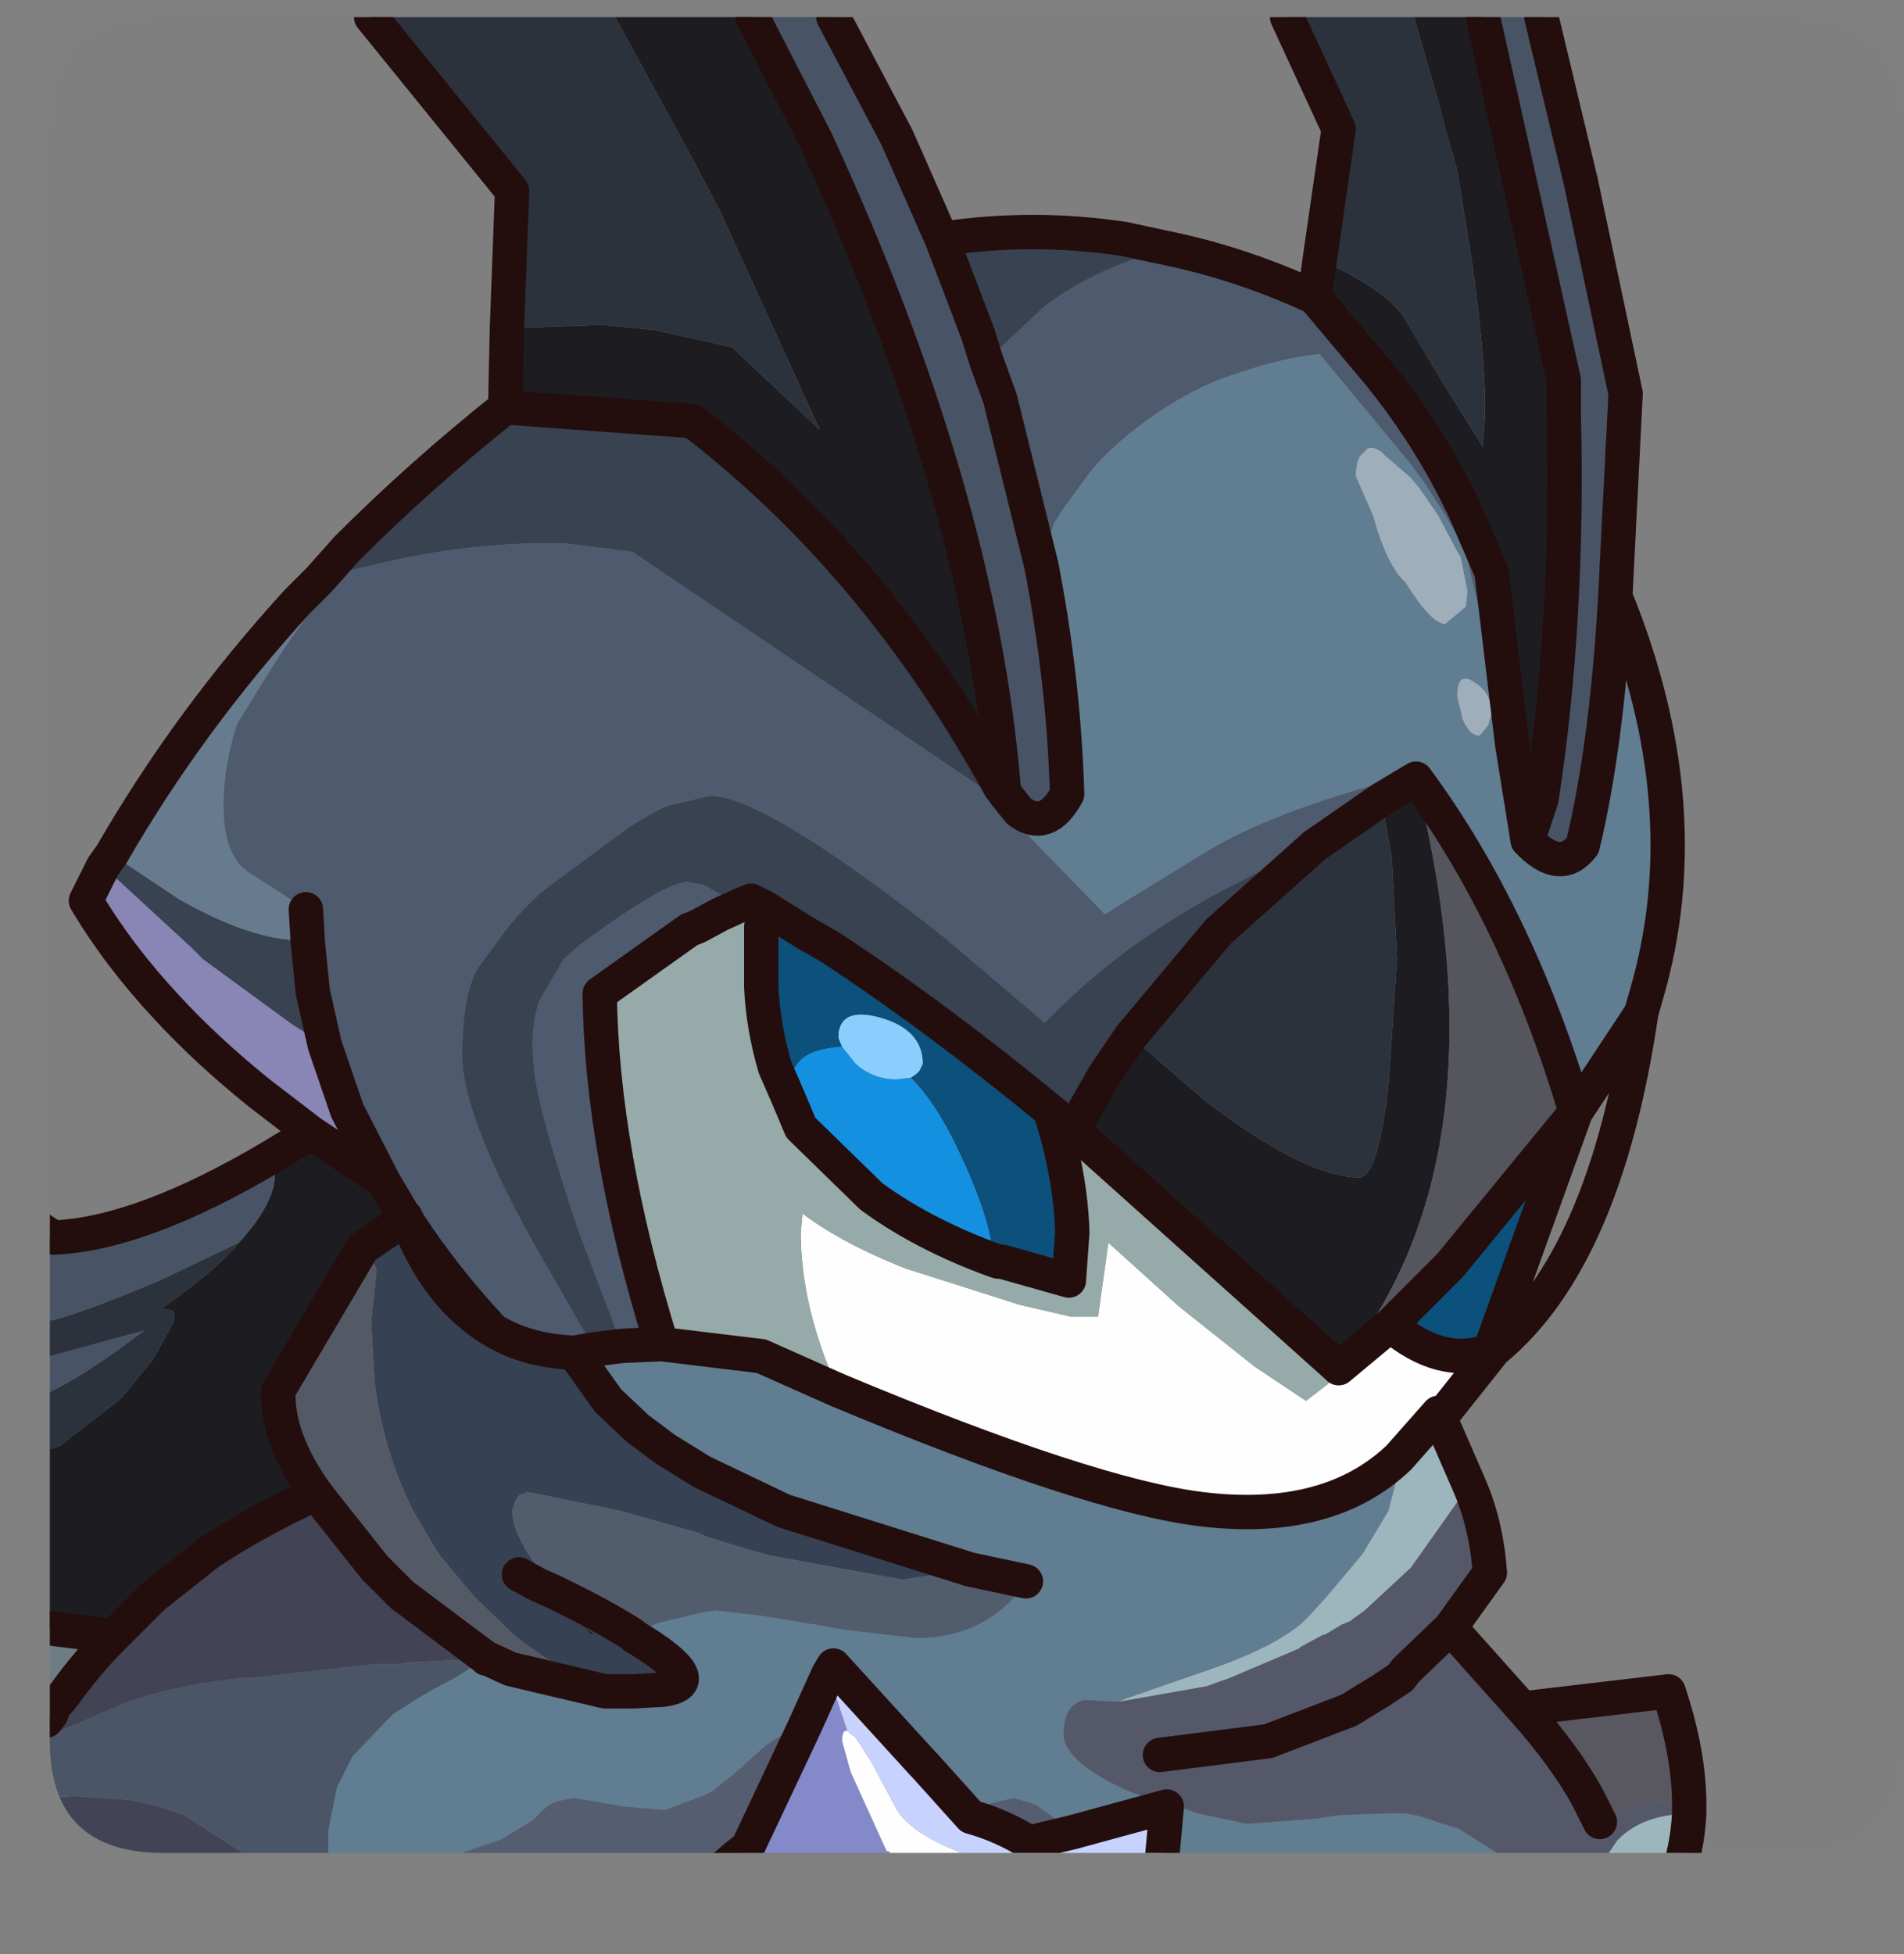 <?xml version="1.0" encoding="UTF-8" standalone="no"?>
<svg xmlns:ffdec="https://www.free-decompiler.com/flash" xmlns:xlink="http://www.w3.org/1999/xlink" ffdec:objectType="frame" height="56.85px" width="55.4px" xmlns="http://www.w3.org/2000/svg">
  <rect width="100%" height="100%" fill="#808080" stroke="none"/>
  <g transform="matrix(1.0, 0.0, 0.0, 1.0, 1.45, 0.5)">
    <clipPath id="clipPath0" transform="matrix(1.0, 0.0, 0.0, 1.0, 0.0, 0.0)">
      <path d="M50.5 0.0 Q53.95 0.0 53.95 3.3 L53.95 50.15 Q53.95 53.4 50.5 53.4 L3.3 53.4 Q0.0 53.4 0.0 50.15 L0.0 3.3 Q0.0 0.0 3.3 0.0 L50.5 0.0" fill="#000000" fill-rule="evenodd" stroke="none"/>
    </clipPath>
    <g clip-path="url(#clipPath0)">
      <use ffdec:characterId="2" height="56.85" transform="matrix(1.0, 0.0, 0.0, 1.0, -1.45, -0.5)" width="49.65" xlink:href="#shape1"/>
    </g>
    <use ffdec:characterId="3" height="53.4" transform="matrix(1.0, 0.0, 0.0, 1.0, 0.0, 0.0)" width="53.95" xlink:href="#shape2"/>
  </g>
  <defs>
    <g id="shape1" transform="matrix(1.0, 0.0, 0.0, 1.0, 1.45, 0.5)">
      <path d="M41.95 38.8 L42.0 38.8 40.45 40.75 40.4 40.6 39.25 41.9 Q37.2 43.85 33.5 43.4 30.25 43.0 22.95 39.95 21.85 37.55 21.85 35.35 L21.9 34.8 Q22.95 35.6 24.65 36.3 L24.9 36.4 28.2 37.45 29.7 37.8 30.5 37.8 30.8 35.65 32.85 37.5 35.05 39.25 36.55 40.25 37.2 39.75 37.45 39.25 37.5 39.3 39.0 38.05 Q40.5 39.3 41.85 38.8 L41.85 38.9 41.95 38.8 M23.2 49.85 L23.45 50.05 23.9 50.75 24.65 52.15 Q25.05 52.8 26.4 53.35 L28.35 54.25 Q29.1 54.6 29.65 55.3 L30.15 54.6 30.65 53.9 31.05 53.45 Q31.4 53.55 31.4 53.9 L31.15 54.8 30.75 55.85 29.55 55.85 28.75 55.15 27.45 54.25 26.1 53.9 Q24.9 53.75 24.5 53.45 L24.4 53.35 24.35 53.35 24.3 53.25 23.3 51.05 23.05 50.15 Q23.05 49.8 23.2 49.85" fill="#ffffff" fill-rule="evenodd" stroke="none"/>
      <path d="M5.5 35.65 Q6.55 34.5 6.55 33.65 L6.45 33.15 7.6 32.45 9.7 33.85 10.35 34.95 9.1 35.8 6.65 39.95 Q6.6 41.35 7.75 42.95 6.1 43.7 4.65 44.65 L3.0 45.95 1.85 47.1 -0.95 46.75 -0.95 42.0 0.3 41.55 2.05 40.2 3.0 39.05 3.55 38.05 Q3.8 37.5 3.2 37.6 4.85 36.45 5.5 35.65 M-0.05 49.65 L-0.1 49.55 0.05 49.35 -0.05 49.55 -0.05 49.65 M41.7 0.0 L44.05 10.55 44.05 11.5 Q44.2 17.6 43.4 22.75 L43.0 23.95 42.55 21.15 41.95 16.15 41.15 14.3 40.85 13.7 Q39.95 11.95 38.65 10.35 L36.8 8.15 36.95 7.05 Q39.05 8.0 39.5 8.9 L40.6 10.75 41.7 12.5 41.7 12.25 Q41.9 10.9 41.4 7.25 L40.95 4.45 40.65 3.4 40.4 2.45 39.75 0.2 39.7 0.0 41.7 0.0 M38.75 22.75 L39.75 22.15 Q42.5 33.25 37.5 39.3 L37.45 39.25 29.75 32.35 30.1 31.8 30.5 31.1 30.7 30.75 31.45 29.65 33.65 31.55 Q36.55 33.75 38.1 33.75 38.65 33.75 38.95 31.05 L39.2 27.4 39.05 24.5 38.75 22.75 M20.45 0.0 L22.3 3.6 Q27.05 13.9 27.75 22.4 L27.65 22.4 Q24.05 15.85 18.7 11.75 L13.25 11.35 13.3 9.05 16.05 8.95 17.6 9.1 19.85 9.6 22.4 12.0 19.55 5.75 18.85 4.4 16.45 0.0 20.45 0.0 M12.9 38.2 Q11.3 37.25 10.45 35.1 11.5 36.7 12.9 38.2 M15.85 47.05 L15.75 47.05 15.4 46.7 15.85 47.05 M38.25 55.1 L38.4 54.95 38.95 54.55 39.25 54.65 40.15 54.8 38.25 55.1" fill="#1d1c20" fill-rule="evenodd" stroke="none"/>
      <path d="M5.5 35.65 L3.2 36.75 Q0.35 37.95 -0.25 37.95 L-0.95 37.55 -0.95 34.8 0.1 35.5 Q2.65 35.4 6.45 33.15 L6.55 33.65 Q6.55 34.5 5.5 35.65 M-0.95 39.2 L0.55 38.8 2.75 38.2 Q0.55 39.9 -0.95 40.4 L-0.95 39.2 M41.7 0.0 L43.4 0.0 44.55 4.8 45.85 10.95 45.55 16.85 Q45.3 21.2 44.6 24.1 43.95 24.95 43.0 23.95 L43.4 22.75 Q44.2 17.6 44.05 11.5 L44.05 10.55 41.7 0.0 M28.85 15.95 Q29.5 19.3 29.6 22.6 29.0 23.7 28.2 23.1 L27.8 22.6 27.75 22.4 Q27.05 13.9 22.3 3.6 L20.45 0.0 22.8 0.0 24.65 3.5 25.95 6.45 27.0 9.2 27.25 10.0 27.65 11.1 28.85 15.95" fill="#485466" fill-rule="evenodd" stroke="none"/>
      <path d="M-0.95 37.55 L-0.25 37.95 Q0.35 37.95 3.2 36.75 L5.5 35.65 Q4.85 36.45 3.2 37.6 3.8 37.5 3.55 38.05 L3.0 39.05 2.05 40.2 0.3 41.55 -0.95 42.0 -0.95 40.4 Q0.55 39.9 2.75 38.2 L0.55 38.8 -0.95 39.2 -0.95 37.55 M39.7 0.0 L39.75 0.2 40.4 2.45 40.65 3.4 40.95 4.45 41.4 7.25 Q41.9 10.9 41.7 12.25 L41.7 12.5 40.6 10.75 39.5 8.9 Q39.05 8.0 36.95 7.05 L37.5 3.25 36.0 0.0 39.7 0.0 M36.8 24.1 L38.75 22.75 39.05 24.5 39.2 27.4 38.95 31.05 Q38.65 33.75 38.1 33.75 36.55 33.75 33.65 31.55 L31.45 29.65 34.0 26.6 36.8 24.1 M16.45 0.0 L18.85 4.4 19.55 5.75 22.4 12.0 19.85 9.6 17.6 9.1 16.05 8.95 13.3 9.05 13.45 5.05 9.35 0.0 16.45 0.0 M23.8 54.95 L24.95 54.85 Q26.65 54.85 27.9 55.85 L25.6 55.85 Q24.8 55.25 23.8 54.95" fill="#2b323c" fill-rule="evenodd" stroke="none"/>
      <path d="M12.65 47.75 L12.7 47.75 12.75 47.75 13.4 48.05 16.15 48.7 16.3 48.7 16.7 48.7 17.0 48.7 17.85 48.65 Q19.25 48.45 17.0 47.1 17.25 46.85 17.75 46.7 L19.0 46.4 19.4 46.35 20.7 46.5 22.2 46.75 22.25 46.75 23.05 46.9 25.2 47.15 Q27.25 47.15 28.4 45.55 L28.4 45.5 26.75 45.15 26.6 45.1 21.35 43.45 19.05 42.35 18.95 42.3 17.9 41.65 17.7 41.5 17.1 41.05 16.25 40.25 15.25 38.85 15.85 38.75 16.65 38.65 17.8 38.6 20.7 38.95 22.95 39.95 Q30.25 43.0 33.5 43.4 37.2 43.85 39.25 41.9 L39.3 42.0 39.3 42.1 38.95 43.45 38.2 44.7 37.15 45.95 36.65 46.5 36.45 46.7 Q35.65 47.4 33.8 48.05 L31.35 48.9 31.1 49.0 31.0 49.0 30.1 48.95 29.95 49.0 Q29.5 49.2 29.5 49.95 L29.5 50.05 Q29.65 50.85 31.5 51.65 L31.95 51.8 Q32.35 51.85 33.4 52.25 L34.8 52.55 34.9 52.55 36.9 52.4 37.5 52.3 38.9 52.25 39.1 52.25 39.25 52.25 39.45 52.25 39.7 52.3 39.75 52.3 41.0 52.7 42.1 53.4 42.75 54.1 43.15 54.65 43.45 55.3 43.4 55.35 43.05 55.75 42.95 55.85 37.45 55.85 38.25 55.1 40.15 54.8 39.25 54.65 38.95 54.55 35.85 54.15 Q35.0 54.15 34.15 54.65 L33.05 55.5 32.75 55.85 32.15 55.85 32.5 52.05 29.75 52.8 29.65 52.7 28.7 52.0 28.05 51.8 27.0 52.05 25.45 50.85 25.4 50.8 22.8 47.95 22.65 48.2 21.95 49.75 Q21.4 49.85 20.8 50.3 L20.3 50.75 20.15 50.9 19.95 51.05 19.9 51.1 19.35 51.55 19.1 51.7 17.9 52.15 16.7 52.05 15.25 51.8 14.75 51.9 Q14.5 52.0 14.3 52.2 L14.05 52.45 13.15 53.0 11.7 53.5 Q11.35 53.7 11.25 54.55 L11.25 54.6 10.5 54.6 10.1 55.35 10.0 55.55 9.9 55.85 9.3 55.85 8.6 55.4 8.4 55.3 Q8.1 54.25 8.1 53.45 L8.1 53.4 8.1 52.8 8.15 52.5 8.35 51.5 8.8 50.6 9.8 49.55 10.0 49.35 10.8 48.85 11.05 48.7 11.8 48.3 12.35 47.95 12.65 47.8 12.65 47.75 M43.0 23.95 Q43.95 24.95 44.6 24.1 45.3 21.2 45.55 16.85 48.05 23.0 46.45 28.45 L46.35 28.8 46.25 29.05 44.4 31.85 Q42.7 26.15 39.75 22.15 L38.75 22.75 38.65 22.3 Q35.25 23.25 33.45 24.4 L31.25 25.75 30.7 26.1 27.1 22.4 27.65 22.4 27.8 22.6 28.2 23.1 Q29.0 23.7 29.6 22.6 29.5 19.3 28.85 15.95 L29.2 14.75 29.45 14.35 30.25 13.25 Q30.85 12.5 31.95 11.7 33.0 10.95 34.0 10.55 35.75 9.9 36.95 9.8 L39.6 13.0 40.0 13.55 40.55 14.4 41.15 15.4 42.55 21.15 43.0 23.95 M41.2 17.15 L41.25 16.7 41.05 15.7 40.9 15.45 40.4 14.5 39.85 13.7 39.6 13.4 38.85 12.75 38.75 12.65 Q38.4 12.4 38.25 12.65 38.0 12.8 38.0 13.35 L38.5 14.5 Q38.9 15.95 39.45 16.45 40.2 17.65 40.6 17.65 L41.2 17.15 M41.45 19.35 Q40.95 19.0 40.95 19.75 L41.1 20.4 Q41.3 20.9 41.6 20.9 L41.85 20.6 41.95 20.25 Q41.95 19.65 41.45 19.35 M40.15 54.8 L40.8 54.7 40.15 54.8" fill="#617d92" fill-rule="evenodd" stroke="none"/>
      <path d="M10.35 34.95 L9.7 33.85 8.65 31.8 8.0 29.9 7.65 28.35 7.5 26.85 7.5 26.8 7.45 25.95 5.9 24.95 Q5.05 24.5 5.05 22.95 5.05 21.75 5.45 20.55 L6.1 19.5 Q7.45 17.25 8.65 16.1 L9.35 15.95 Q11.95 15.3 14.5 15.3 L14.95 15.3 16.95 15.55 27.1 22.4 30.7 26.1 31.25 25.75 33.45 24.4 Q35.25 23.25 38.65 22.3 L38.75 22.75 36.8 24.1 Q34.4 25.2 33.15 25.95 30.85 27.3 28.95 29.25 L26.0 26.75 Q20.8 22.65 19.2 22.65 L17.95 22.95 Q17.4 23.2 16.8 23.6 L14.7 25.15 Q13.85 25.75 13.05 26.85 L12.5 27.6 Q12.0 28.35 12.0 30.2 12.0 32.05 14.35 36.15 L15.85 38.75 15.25 38.85 Q13.9 38.8 12.9 38.2 11.5 36.7 10.45 35.1 L10.35 34.9 10.35 34.95 M36.8 8.15 L38.65 10.35 Q39.95 11.95 40.85 13.7 L41.15 14.3 41.95 16.15 42.55 21.15 41.15 15.4 40.55 14.4 40.0 13.55 39.6 13.0 36.95 9.8 Q35.75 9.9 34.0 10.55 33.0 10.95 31.95 11.7 30.85 12.5 30.25 13.25 L29.45 14.35 29.2 14.75 28.85 15.95 27.65 11.1 27.25 10.0 28.95 8.4 Q30.65 7.15 32.65 6.75 34.75 7.2 36.8 8.15 M16.65 38.65 L15.4 35.35 Q14.25 31.95 14.1 30.7 13.95 29.4 14.25 28.6 L14.95 27.4 15.4 27.0 Q17.5 25.45 18.3 25.2 L18.55 25.15 19.05 25.25 20.0 25.8 20.05 25.85 19.5 26.1 18.85 26.45 18.6 26.55 16.0 28.4 Q16.05 32.95 17.8 38.6 L16.65 38.65" fill="#4e5a6d" fill-rule="evenodd" stroke="none"/>
      <path d="M41.45 19.35 Q41.95 19.65 41.95 20.25 L41.85 20.6 41.6 20.9 Q41.3 20.9 41.1 20.4 L40.95 19.75 Q40.95 19.0 41.45 19.35 M41.2 17.15 L40.6 17.65 Q40.2 17.65 39.45 16.45 38.9 15.95 38.5 14.5 L38.0 13.35 Q38.0 12.8 38.25 12.65 38.4 12.4 38.75 12.65 L38.85 12.75 39.6 13.4 39.85 13.7 40.4 14.5 40.9 15.45 41.05 15.7 41.25 16.7 41.2 17.15" fill="#a0afbc" fill-rule="evenodd" stroke="none"/>
      <path d="M39.75 22.15 Q42.7 26.15 44.4 31.85 L40.75 36.3 39.0 38.05 37.5 39.3 Q42.5 33.25 39.75 22.15" fill="#55555e" fill-rule="evenodd" stroke="none"/>
      <path d="M39.0 38.05 L40.75 36.3 44.4 31.85 41.95 38.65 41.95 38.7 41.85 38.8 Q40.5 39.3 39.0 38.05 M20.8 25.9 L22.0 26.65 22.7 27.05 Q25.75 29.05 29.1 31.8 29.7 33.65 29.75 35.35 L29.65 36.75 27.7 36.2 27.6 36.2 27.45 36.15 Q27.4 35.0 26.45 33.0 25.8 31.6 25.05 30.85 L25.2 30.75 25.3 30.65 25.4 30.45 Q25.4 29.45 24.15 29.1 23.05 28.8 22.95 29.55 L22.95 29.7 23.05 29.95 Q22.3 30.0 21.95 30.25 21.5 30.6 21.45 31.35 L21.1 30.55 Q20.75 29.35 20.7 28.2 L20.7 26.95 20.7 26.45 20.8 25.9" fill="#0c507c" fill-rule="evenodd" stroke="none"/>
      <path d="M27.65 22.4 L27.1 22.4 16.95 15.55 14.95 15.3 14.5 15.3 Q11.95 15.3 9.35 15.95 L8.65 16.1 7.85 16.35 8.65 15.45 Q10.8 13.3 13.25 11.35 L18.7 11.75 Q24.05 15.85 27.65 22.4 M25.95 6.45 Q28.6 6.05 31.25 6.45 L32.65 6.75 Q30.65 7.15 28.95 8.4 L27.25 10.0 27.0 9.2 25.95 6.45 M36.8 24.1 L34.0 26.6 31.45 29.65 30.7 30.75 30.5 31.1 30.1 31.8 29.75 32.35 29.1 31.8 Q25.75 29.05 22.7 27.05 L22.0 26.65 20.8 25.9 20.4 25.7 20.05 25.85 20.0 25.8 19.05 25.25 18.55 25.15 18.3 25.2 Q17.5 25.45 15.4 27.0 L14.95 27.4 14.25 28.6 Q13.95 29.4 14.1 30.7 14.25 31.95 15.4 35.35 L16.65 38.65 15.85 38.75 14.35 36.15 Q12.0 32.05 12.0 30.2 12.0 28.35 12.5 27.6 L13.05 26.85 Q13.85 25.75 14.7 25.15 L16.8 23.6 Q17.4 23.2 17.95 22.95 L19.2 22.65 Q20.8 22.65 26.0 26.75 L28.95 29.25 Q30.85 27.3 33.15 25.95 34.4 25.2 36.8 24.1 M7.5 26.8 L7.5 26.85 7.65 28.35 8.0 29.9 7.05 29.3 4.45 27.4 4.1 27.05 1.55 24.7 1.8 24.35 3.75 25.65 Q5.85 26.85 7.3 26.85 L7.45 26.8 7.5 26.8" fill="#384250" fill-rule="evenodd" stroke="none"/>
      <path d="M8.65 16.1 Q7.45 17.25 6.1 19.5 L5.45 20.55 Q5.05 21.75 5.05 22.95 5.05 24.5 5.9 24.95 L7.45 25.95 7.5 26.8 7.45 26.8 7.3 26.85 Q5.85 26.85 3.75 25.65 L1.8 24.35 Q4.05 20.45 7.2 17.0 L7.85 16.35 8.65 16.1" fill="#677b8f" fill-rule="evenodd" stroke="none"/>
      <path d="M29.1 31.8 L29.75 32.35 37.45 39.25 37.2 39.75 36.55 40.25 35.05 39.25 32.85 37.5 30.8 35.65 30.5 37.8 29.7 37.8 28.2 37.45 24.9 36.4 24.65 36.3 Q22.95 35.6 21.9 34.8 L21.85 35.35 Q21.85 37.55 22.95 39.95 L20.7 38.95 17.8 38.6 Q16.05 32.95 16.0 28.4 L18.6 26.55 18.85 26.45 19.5 26.1 20.05 25.85 20.7 26.45 20.7 26.95 20.7 28.2 Q20.75 29.35 21.1 30.55 L21.45 31.35 21.85 32.3 23.9 34.3 Q25.4 35.4 27.45 36.15 L27.6 36.2 27.7 36.2 29.65 36.75 29.75 35.35 Q29.7 33.65 29.1 31.8" fill="#97abaa" fill-rule="evenodd" stroke="none"/>
      <path d="M9.7 33.85 L7.6 32.45 6.1 31.3 Q4.55 30.05 3.4 28.8 2.0 27.3 1.05 25.7 L1.55 24.7 4.1 27.05 4.45 27.4 7.05 29.3 8.0 29.9 8.65 31.8 9.7 33.85" fill="#8a87b6" fill-rule="evenodd" stroke="none"/>
      <path d="M23.05 29.95 L22.95 29.7 22.95 29.55 Q23.05 28.8 24.15 29.1 25.4 29.45 25.4 30.45 L25.3 30.65 25.2 30.75 25.05 30.85 24.65 30.9 Q23.95 30.9 23.45 30.45 L23.05 29.95" fill="#8acffd" fill-rule="evenodd" stroke="none"/>
      <path d="M23.05 29.95 L23.45 30.45 Q23.95 30.9 24.65 30.9 L25.05 30.85 Q25.8 31.6 26.45 33.0 27.4 35.0 27.45 36.15 25.4 35.4 23.9 34.3 L21.85 32.3 21.45 31.35 Q21.5 30.6 21.95 30.25 22.3 30.0 23.05 29.95" fill="#1491e2" fill-rule="evenodd" stroke="none"/>
      <path d="M22.65 48.2 L22.8 47.95 25.4 50.8 25.45 50.85 26.8 52.35 Q27.7 52.6 28.5 53.1 L29.75 52.8 32.5 52.05 32.15 55.85 30.75 55.85 31.15 54.8 31.4 53.9 Q31.4 53.55 31.05 53.45 L30.65 53.9 30.15 54.6 29.65 55.3 Q29.1 54.6 28.35 54.25 L26.4 53.35 Q25.05 52.8 24.65 52.15 L23.9 50.75 23.45 50.05 23.2 49.85 22.65 48.2 M14.0 55.85 L13.7 55.4 18.65 54.8 19.0 54.4 18.7 55.2 18.5 55.85 14.0 55.85" fill="#c8d4ff" fill-rule="evenodd" stroke="none"/>
      <path d="M47.7 52.0 L46.9 51.9 Q46.25 51.9 45.6 52.25 L45.1 52.5 44.75 51.8 Q44.1 50.6 42.85 49.2 L47.1 48.7 Q47.7 50.5 47.7 52.0" fill="#595860" fill-rule="evenodd" stroke="none"/>
      <path d="M40.75 46.85 L42.85 49.2 Q44.1 50.6 44.75 51.8 L44.85 52.7 45.1 52.5 45.6 52.25 Q46.25 51.9 46.9 51.9 L47.7 52.0 47.7 52.25 47.15 52.3 Q46.15 52.45 45.6 53.05 L44.65 54.45 44.65 54.5 44.5 54.7 Q43.7 55.75 43.25 55.75 L43.05 55.75 43.4 55.35 43.45 55.3 43.15 54.65 42.75 54.1 42.1 53.4 41.0 52.7 39.75 52.3 39.7 52.3 39.45 52.25 39.25 52.25 39.1 52.25 38.9 52.25 37.5 52.3 36.9 52.4 34.9 52.55 34.8 52.55 33.4 52.25 Q32.35 51.85 31.95 51.8 L31.5 51.65 Q29.65 50.85 29.5 50.05 L29.5 49.95 Q29.5 49.2 29.95 49.0 L30.1 48.95 31.0 49.0 31.1 49.0 33.65 48.55 34.35 48.3 36.35 47.45 36.4 47.4 37.05 47.05 37.1 47.05 37.6 46.75 37.85 46.65 37.9 46.6 38.25 46.35 39.6 45.1 41.3 42.7 Q41.8 43.85 41.9 45.25 L40.75 46.85 39.45 48.1 39.3 48.3 38.85 48.6 38.7 48.7 38.45 48.85 37.8 49.25 35.45 50.15 32.3 50.55 35.45 50.15 37.8 49.25 38.45 48.85 38.7 48.7 38.85 48.6 39.3 48.3 39.45 48.1 40.75 46.85" fill="#555869" fill-rule="evenodd" stroke="none"/>
      <path d="M9.1 35.8 L10.35 34.95 10.35 34.9 10.45 35.1 Q11.3 37.25 12.9 38.2 13.9 38.8 15.25 38.85 L16.25 40.25 17.1 41.05 17.7 41.5 17.9 41.65 18.95 42.3 19.05 42.35 21.35 43.45 26.6 45.1 26.55 45.15 26.15 45.25 24.8 45.45 20.95 44.75 20.4 44.6 19.1 44.2 19.0 44.15 18.9 44.1 16.6 43.45 13.9 42.9 13.65 43.0 13.55 43.15 13.45 43.45 13.5 43.8 13.6 44.1 13.85 44.6 14.3 45.25 14.65 45.8 Q16.1 46.5 16.95 47.05 L17.0 47.1 Q19.25 48.45 17.85 48.65 L17.0 48.7 16.7 48.7 16.3 48.7 16.15 48.7 Q14.7 48.0 13.55 47.1 L12.35 45.95 11.35 44.75 11.1 44.35 10.6 43.5 10.55 43.4 Q9.7 41.7 9.45 39.7 L9.35 37.95 9.5 36.55 Q9.55 36.3 9.1 35.8 M13.65 45.3 L14.2 45.6 14.65 45.8 14.2 45.6 13.65 45.3 M15.85 47.05 L15.4 46.7 15.75 47.05 15.85 47.05" fill="#364153" fill-rule="evenodd" stroke="none"/>
      <path d="M7.75 42.95 Q6.6 41.35 6.65 39.95 L9.1 35.8 Q9.55 36.3 9.5 36.55 L9.35 37.95 9.45 39.7 Q9.7 41.7 10.55 43.4 L10.6 43.5 11.1 44.35 11.35 44.75 12.35 45.95 13.55 47.1 Q14.7 48.0 16.15 48.7 L13.4 48.05 12.75 47.75 12.7 47.75 12.65 47.7 10.25 45.9 9.8 45.45 9.45 45.1 8.1 43.4 7.75 42.95" fill="#535965" fill-rule="evenodd" stroke="none"/>
      <path d="M1.85 47.1 L3.0 45.95 4.65 44.65 Q6.1 43.7 7.75 42.95 L8.1 43.4 9.45 45.1 9.8 45.45 10.25 45.9 12.65 47.7 12.7 47.75 12.65 47.75 11.6 47.8 10.5 47.85 10.2 47.9 9.55 47.9 8.65 48.0 7.3 48.15 6.45 48.25 5.95 48.3 5.75 48.3 5.65 48.3 5.3 48.35 Q3.6 48.55 2.3 49.0 L0.3 49.85 0.0 49.65 -0.05 49.65 -0.05 49.55 0.05 49.35 0.25 49.0 0.45 48.75 Q1.1 47.85 1.85 47.1 M-0.95 51.85 L-0.9 51.85 0.7 51.75 2.25 51.85 Q3.15 52.0 3.9 52.3 L6.1 53.7 6.75 54.15 7.0 54.3 8.4 55.3 8.6 55.4 9.3 55.85 2.65 55.85 -0.95 55.85 -0.95 55.25 -0.95 51.85 M2.65 55.85 L-0.8 54.95 -0.95 55.25 -0.8 54.95 2.65 55.85" fill="#424355" fill-rule="evenodd" stroke="none"/>
      <path d="M-0.95 46.75 L1.85 47.1 Q1.1 47.85 0.45 48.75 L0.25 49.0 0.05 49.35 -0.1 49.55 -0.05 49.65 -0.4 50.1 -0.6 50.15 -0.95 50.1 -0.95 46.75" fill="#6e7d84" fill-rule="evenodd" stroke="none"/>
      <path d="M-0.95 50.1 L-0.6 50.15 -0.4 50.1 -0.05 49.65 0.0 49.65 0.3 49.85 2.3 49.0 Q3.6 48.55 5.3 48.35 L5.65 48.3 5.75 48.3 5.95 48.3 6.45 48.25 7.3 48.15 8.65 48.0 9.55 47.9 10.2 47.9 10.5 47.85 11.6 47.8 12.65 47.75 12.65 47.8 12.35 47.95 11.8 48.3 11.05 48.7 10.8 48.85 10.0 49.35 9.8 49.55 8.8 50.6 8.35 51.5 8.15 52.5 8.1 52.8 8.1 53.4 8.1 53.45 Q8.1 54.25 8.4 55.3 L7.0 54.3 6.75 54.15 6.1 53.7 3.9 52.3 Q3.15 52.0 2.25 51.85 L0.7 51.75 -0.9 51.85 -0.95 51.85 -0.95 50.1 M11.25 54.6 L12.25 55.85 10.55 55.85 Q10.5 55.3 11.25 54.6" fill="#4a5567" fill-rule="evenodd" stroke="none"/>
      <path d="M17.0 47.1 L16.95 47.05 Q16.1 46.5 14.65 45.8 L14.3 45.25 13.85 44.6 13.6 44.1 13.5 43.8 13.45 43.45 13.55 43.15 13.65 43.0 13.9 42.9 16.6 43.45 18.9 44.1 19.0 44.15 19.1 44.2 20.4 44.6 20.95 44.75 24.8 45.45 26.15 45.25 26.55 45.15 26.6 45.1 26.75 45.15 28.4 45.5 28.4 45.55 Q27.25 47.15 25.2 47.15 L23.05 46.9 22.25 46.75 22.2 46.75 20.7 46.5 19.4 46.35 19.0 46.4 17.75 46.7 Q17.25 46.85 17.0 47.1" fill="#515d6d" fill-rule="evenodd" stroke="none"/>
      <path d="M41.3 42.7 L39.6 45.1 38.25 46.35 37.9 46.6 37.85 46.65 37.6 46.75 37.1 47.05 37.05 47.05 36.4 47.4 36.35 47.45 34.35 48.3 33.65 48.55 31.1 49.0 31.35 48.9 33.8 48.05 Q35.65 47.4 36.45 46.7 L36.65 46.5 37.15 45.95 38.2 44.7 38.95 43.45 39.3 42.1 39.3 42.0 39.25 41.9 40.4 40.6 40.45 40.75 41.3 42.7 M43.05 55.75 L43.25 55.75 Q43.7 55.75 44.5 54.7 L44.65 54.5 44.65 54.45 45.6 53.05 Q46.15 52.45 47.15 52.3 L47.7 52.25 Q47.6 54.35 46.3 55.85 L42.95 55.85 43.05 55.75" fill="#9eb7be" fill-rule="evenodd" stroke="none"/>
      <path d="M38.95 54.55 L38.4 54.95 38.25 55.1 37.05 55.25 36.25 55.85 37.05 55.25 38.25 55.1 37.45 55.85 36.25 55.85 32.75 55.85 33.05 55.5 34.15 54.65 Q35.0 54.15 35.85 54.15 L38.95 54.55" fill="#585b6c" fill-rule="evenodd" stroke="none"/>
      <path d="M29.75 52.8 L28.5 53.1 Q27.7 52.6 26.8 52.35 L25.45 50.85 27.0 52.05 28.05 51.8 28.7 52.0 29.65 52.7 29.75 52.8 M11.25 54.6 L11.25 54.55 Q11.35 53.7 11.7 53.5 L13.15 53.0 14.05 52.45 14.3 52.2 Q14.5 52.0 14.75 51.9 L15.25 51.8 16.7 52.05 17.9 52.15 19.1 51.7 19.35 51.55 19.9 51.1 19.95 51.05 20.15 50.9 20.3 50.75 20.8 50.3 Q21.4 49.85 21.95 49.75 L20.3 53.25 Q19.8 53.6 19.0 54.4 L18.65 54.8 13.7 55.4 14.0 55.85 12.25 55.85 11.25 54.6 M23.8 54.95 Q24.8 55.25 25.6 55.85 L22.0 55.85 Q22.8 55.25 23.8 54.95" fill="#555d70" fill-rule="evenodd" stroke="none"/>
      <path d="M9.9 55.85 L10.0 55.55 10.1 55.35 10.5 54.6 11.25 54.6 Q10.5 55.3 10.55 55.85 L9.9 55.85" fill="#657982" fill-rule="evenodd" stroke="none"/>
      <path d="M22.65 48.2 L23.2 49.85 Q23.05 49.8 23.05 50.15 L23.3 51.05 24.3 53.25 24.35 53.35 24.4 53.35 24.5 53.45 Q24.9 53.75 26.1 53.9 L27.45 54.25 28.75 55.15 29.55 55.85 27.9 55.85 Q26.65 54.85 24.95 54.85 L23.8 54.95 Q22.8 55.25 22.0 55.85 L18.5 55.85 18.7 55.2 19.0 54.4 Q19.8 53.6 20.3 53.25 L21.95 49.75 22.65 48.2" fill="#858aca" fill-rule="evenodd" stroke="none"/>
      <path d="M6.45 33.15 Q2.65 35.4 0.1 35.5 L-0.95 34.8 M-0.95 46.75 L1.85 47.1 3.0 45.95 4.65 44.65 Q6.1 43.7 7.75 42.95 6.6 41.35 6.65 39.95 L9.1 35.8 10.35 34.95 9.7 33.85 7.6 32.45 6.45 33.15 M-0.1 49.55 L0.05 49.35 M0.25 49.0 L0.45 48.75 Q1.1 47.85 1.85 47.1 M12.7 47.75 L12.65 47.7 10.25 45.9 9.8 45.45 9.45 45.1 8.1 43.4 7.75 42.95 M-0.95 55.25 L-0.8 54.95 2.65 55.85 M41.7 0.0 L44.05 10.55 44.05 11.5 Q44.2 17.6 43.4 22.75 L43.0 23.95 Q43.95 24.95 44.6 24.1 45.3 21.2 45.55 16.85 L45.85 10.95 44.55 4.8 43.4 0.0 M36.95 7.05 L36.8 8.15 38.65 10.35 Q39.95 11.95 40.85 13.7 L41.15 14.3 41.95 16.15 42.55 21.15 43.0 23.95 M28.85 15.95 Q29.5 19.3 29.6 22.6 29.0 23.7 28.2 23.1 L27.8 22.6 27.65 22.4 Q24.05 15.85 18.7 11.75 L13.25 11.35 Q10.8 13.3 8.65 15.45 L7.85 16.35 7.2 17.0 Q4.05 20.45 1.8 24.35 L1.55 24.7 1.05 25.7 Q2.0 27.3 3.4 28.8 4.55 30.05 6.1 31.3 L7.6 32.45 M38.75 22.75 L39.75 22.15 Q42.7 26.15 44.4 31.85 L46.25 29.05 46.3 29.0 46.3 28.95 46.25 29.05 M46.35 28.8 L46.45 28.45 Q48.05 23.0 45.55 16.85 M46.3 29.0 L46.35 28.8 M39.0 38.05 L40.75 36.3 44.4 31.85 41.95 38.65 41.95 38.7 41.85 38.8 41.95 38.8 42.0 38.8 42.05 38.75 Q45.25 36.1 46.3 29.0 M41.85 38.8 L41.85 38.9 41.95 38.8 M42.85 49.2 L40.75 46.85 39.45 48.1 39.3 48.3 38.85 48.6 38.7 48.7 38.45 48.85 37.8 49.25 35.45 50.15 32.3 50.55 M40.75 46.85 L41.9 45.25 Q41.8 43.85 41.3 42.7 L40.45 40.75 42.0 38.8 M47.7 52.25 L47.7 52.0 Q47.7 50.5 47.1 48.7 L42.85 49.2 Q44.1 50.6 44.75 51.8 L45.1 52.5 M36.0 0.0 L37.5 3.25 36.95 7.05 M32.65 6.75 L31.25 6.45 Q28.6 6.05 25.95 6.45 L27.0 9.2 27.25 10.0 27.65 11.1 28.85 15.95 M32.65 6.75 Q34.75 7.2 36.8 8.15 M20.45 0.0 L22.3 3.6 Q27.05 13.9 27.75 22.4 L27.8 22.6 M25.95 6.45 L24.65 3.5 22.8 0.0 M38.75 22.75 L36.8 24.1 34.0 26.6 31.45 29.65 30.7 30.75 30.5 31.1 30.1 31.8 29.75 32.35 29.1 31.8 Q25.75 29.05 22.7 27.05 L22.0 26.65 20.8 25.9 20.4 25.7 20.05 25.85 19.5 26.1 18.85 26.45 18.6 26.55 16.0 28.4 Q16.05 32.95 17.8 38.6 L20.7 38.95 22.95 39.95 Q30.25 43.0 33.5 43.4 37.2 43.85 39.25 41.9 L40.4 40.6 40.45 40.75 M13.3 9.05 L13.25 11.35 M9.35 0.0 L13.45 5.05 13.3 9.05 M7.45 25.95 L7.5 26.8 7.5 26.85 7.65 28.35 8.0 29.9 8.65 31.8 9.7 33.85 M15.85 38.75 L16.65 38.65 17.8 38.6 M37.45 39.25 L29.75 32.35 M10.45 35.1 L10.35 34.9 10.35 34.95 M16.15 48.7 L16.3 48.7 16.7 48.7 17.0 48.7 17.85 48.65 Q19.25 48.45 17.0 47.1 L16.95 47.05 Q16.1 46.5 14.65 45.8 L14.2 45.6 13.65 45.3 M15.25 38.85 L15.85 38.75 M26.6 45.1 L21.35 43.45 19.05 42.35 18.95 42.3 17.9 41.65 17.7 41.5 17.1 41.05 16.25 40.25 15.25 38.85 Q13.9 38.8 12.9 38.2 11.3 37.25 10.45 35.1 11.5 36.7 12.9 38.2 M16.15 48.7 L13.4 48.05 12.75 47.75 12.7 47.75 M21.45 31.35 L21.1 30.55 Q20.75 29.35 20.7 28.2 L20.7 26.95 20.7 26.45 20.8 25.9 M27.45 36.15 L27.6 36.2 27.7 36.2 29.65 36.75 29.75 35.35 Q29.7 33.65 29.1 31.8 M21.45 31.35 L21.85 32.3 23.9 34.3 Q25.4 35.4 27.45 36.15 M25.45 50.85 L25.4 50.8 22.8 47.95 22.65 48.2 21.95 49.75 20.3 53.25 Q19.8 53.6 19.0 54.4 L18.65 54.8 13.7 55.4 14.0 55.85 M32.15 55.85 L32.5 52.05 29.75 52.8 28.5 53.1 Q27.7 52.6 26.8 52.35 L25.45 50.85 M28.4 45.5 L26.75 45.15 26.6 45.1 M37.5 39.3 L37.45 39.25 M39.0 38.05 L37.5 39.3 M38.25 55.1 L40.15 54.8 40.8 54.7 M36.25 55.85 L37.05 55.25 38.25 55.1 M11.25 54.6 L12.25 55.85 M27.9 55.85 Q26.65 54.85 24.95 54.85 L23.8 54.95 Q24.8 55.25 25.6 55.85 M23.8 54.95 Q22.8 55.25 22.0 55.85 M46.3 55.85 Q47.6 54.35 47.7 52.25 M41.85 38.8 Q40.5 39.3 39.0 38.05" fill="none" stroke="#230e0d" stroke-linecap="round" stroke-linejoin="round" stroke-width="1.0"/>
    </g>
    <g id="shape2" transform="matrix(1.0, 0.0, 0.0, 1.0, 0.0, 0.0)">
      <path d="M50.5 0.0 Q53.95 0.0 53.95 3.3 L53.95 50.15 Q53.95 53.4 50.5 53.4 L3.3 53.4 Q0.0 53.4 0.0 50.15 L0.0 3.3 Q0.0 0.0 3.3 0.0 L50.5 0.0" fill="#000000" fill-opacity="0.004" fill-rule="evenodd" stroke="none"/>
    </g>
  </defs>
</svg>
